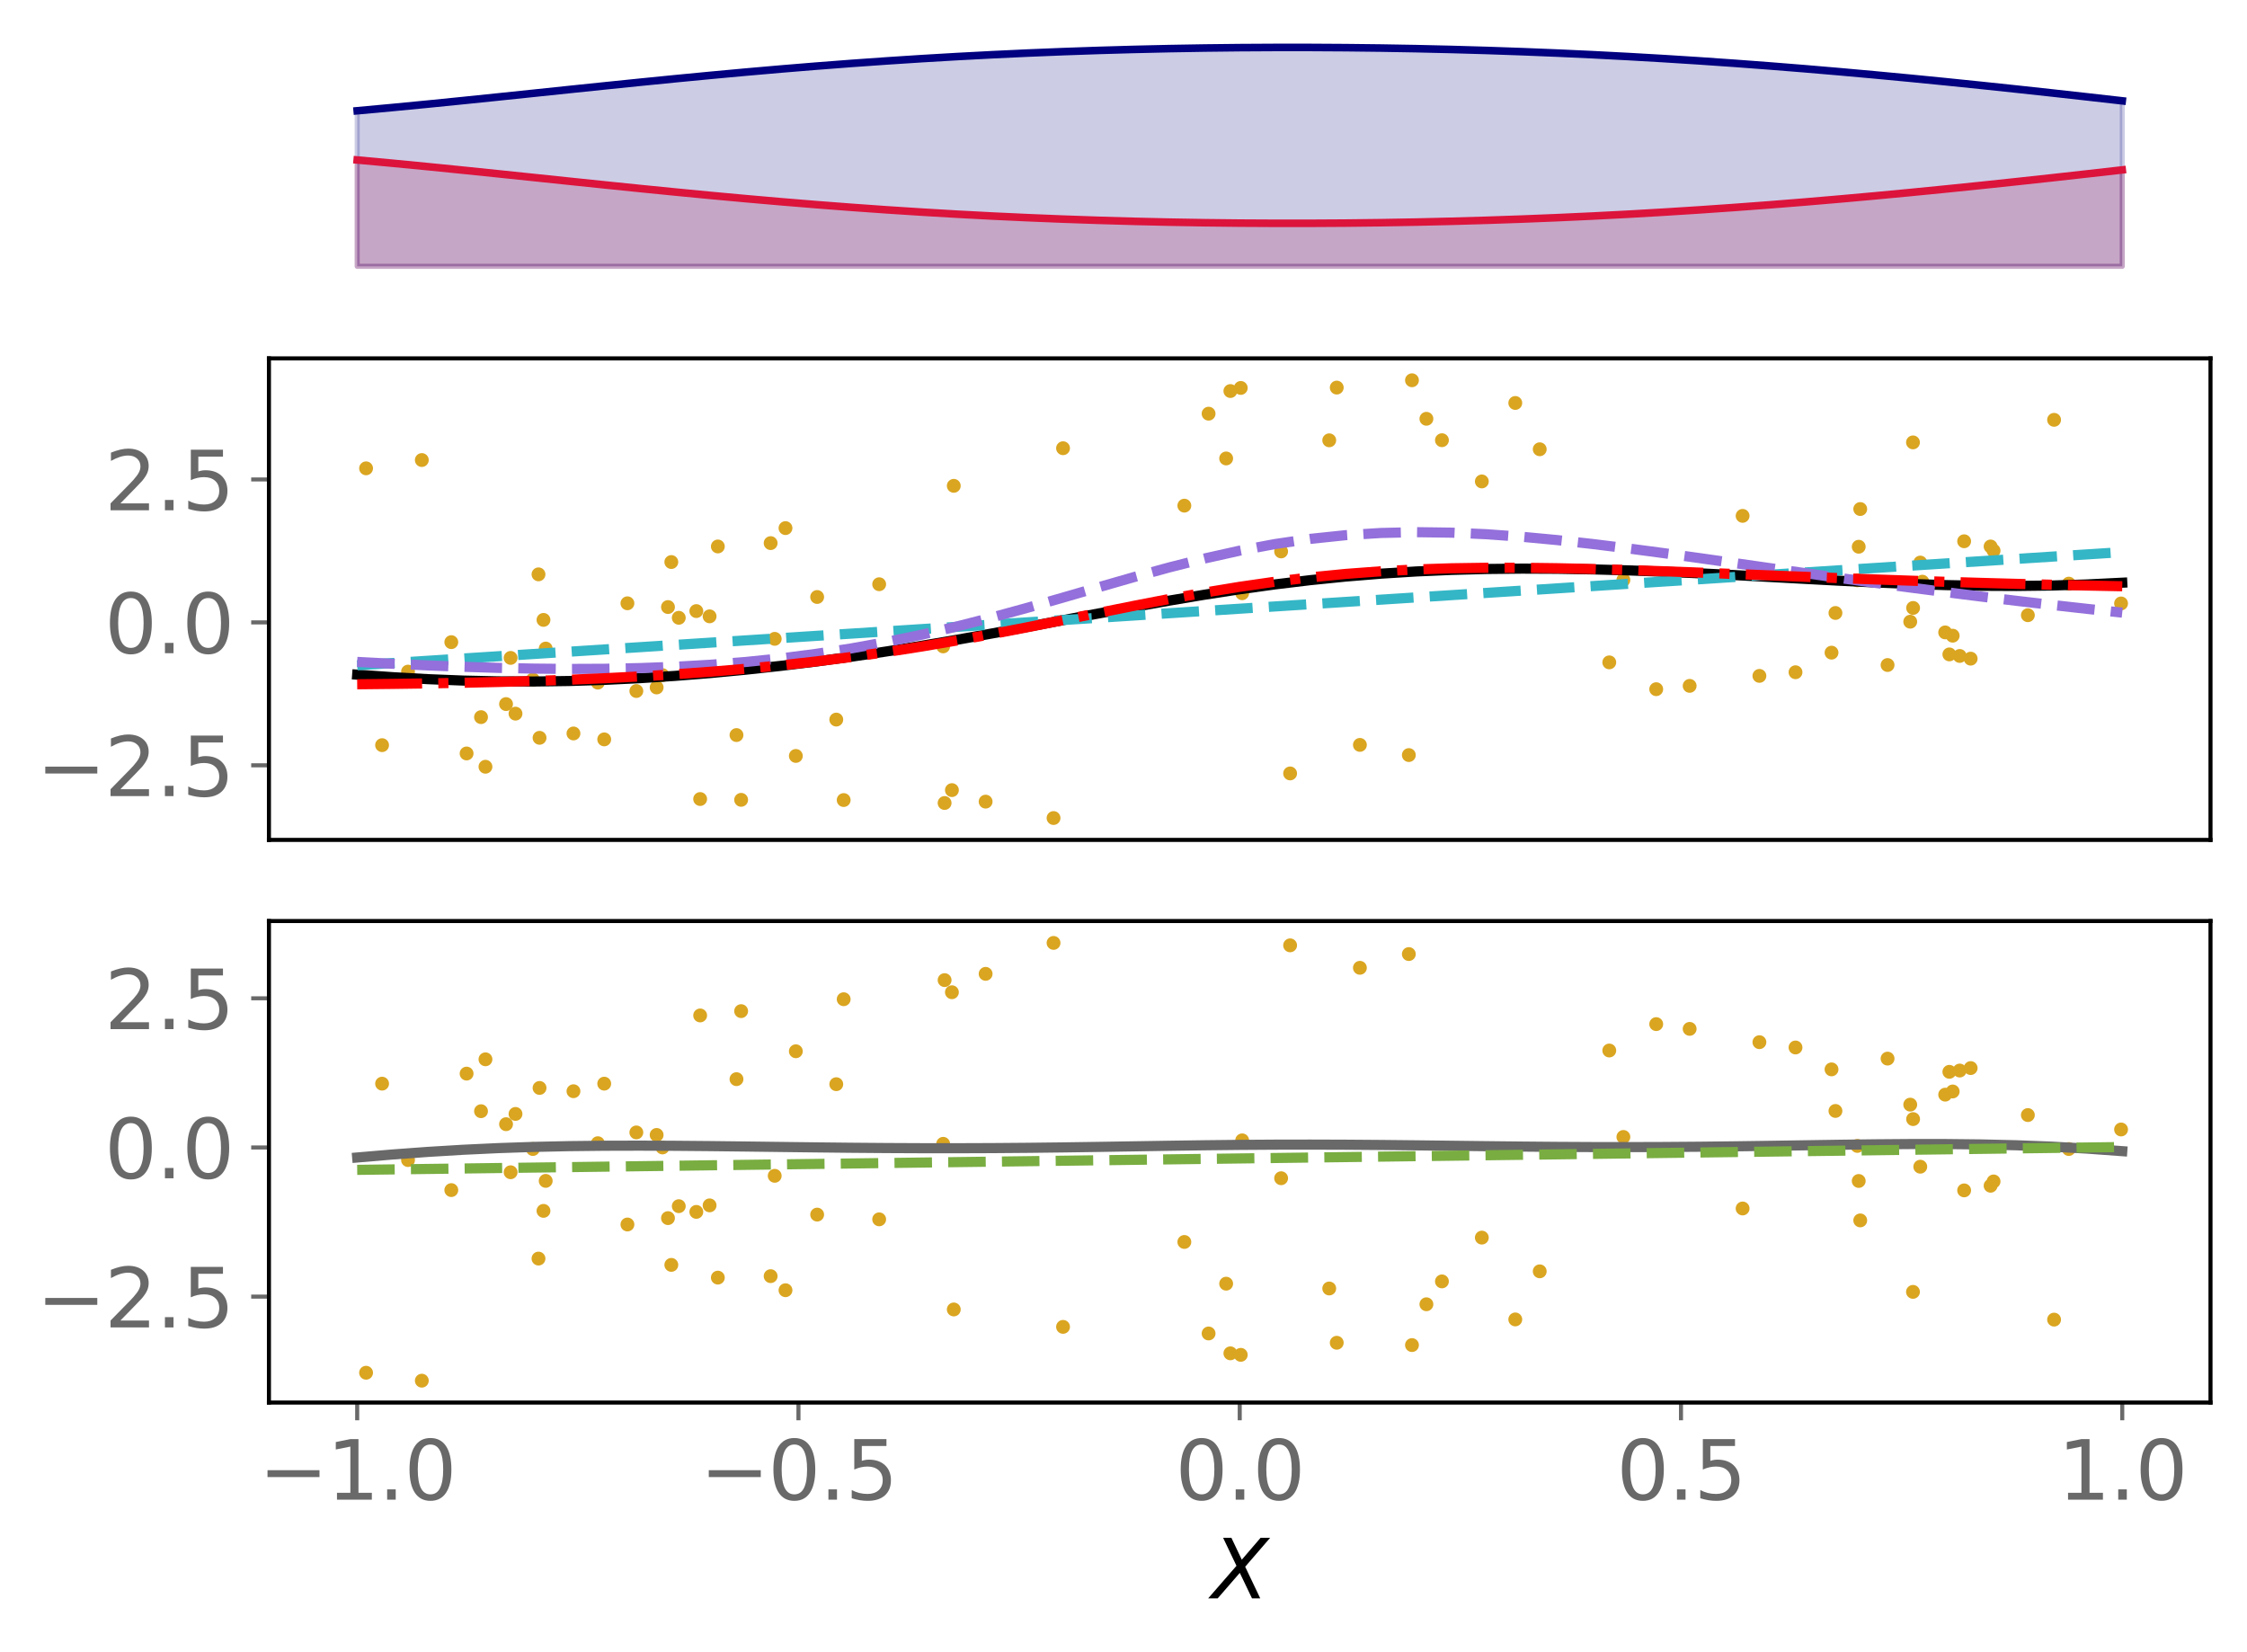 <?xml version="1.0" encoding="utf-8" standalone="no"?>
<!DOCTYPE svg PUBLIC "-//W3C//DTD SVG 1.1//EN"
  "http://www.w3.org/Graphics/SVG/1.1/DTD/svg11.dtd">
<svg xmlns:xlink="http://www.w3.org/1999/xlink" width="443.262pt" height="325.85pt" viewBox="0 0 443.262 325.85" xmlns="http://www.w3.org/2000/svg" version="1.1">
 <defs>
  <style type="text/css">*{stroke-linejoin: round; stroke-linecap: butt}</style>
 </defs>
 <g id="figure_1">
  <g id="patch_1">
   <path d="M 0 325.85 
L 443.262 325.85 
L 443.262 0 
L 0 0 
z
" style="fill: #ffffff"/>
  </g>
  <g id="axes_1">
   <g id="patch_2">
    <path d="M 53.053 54.696 
L 436.062 54.696 
L 436.062 7.2 
L 53.053 7.2 
z
" style="fill: #ffffff"/>
   </g>
   <g id="PolyCollection_1">
    <defs>
     <path id="ma21c970dfc" d="M 70.462 -273.313 
L 70.462 -294.292 
L 77.426 -293.651 
L 84.39 -292.977 
L 91.353 -292.279 
L 98.317 -291.562 
L 105.281 -290.836 
L 112.245 -290.108 
L 119.209 -289.384 
L 126.173 -288.672 
L 133.136 -287.979 
L 140.1 -287.308 
L 147.064 -286.667 
L 154.028 -286.058 
L 160.992 -285.485 
L 167.956 -284.951 
L 174.919 -284.457 
L 181.883 -284.006 
L 188.847 -283.597 
L 195.811 -283.23 
L 202.775 -282.907 
L 209.738 -282.625 
L 216.702 -282.386 
L 223.666 -282.188 
L 230.63 -282.031 
L 237.594 -281.914 
L 244.558 -281.837 
L 251.521 -281.8 
L 258.485 -281.801 
L 265.449 -281.841 
L 272.413 -281.921 
L 279.377 -282.04 
L 286.34 -282.198 
L 293.304 -282.396 
L 300.268 -282.634 
L 307.232 -282.913 
L 314.196 -283.233 
L 321.159 -283.593 
L 328.123 -283.995 
L 335.087 -284.436 
L 342.051 -284.918 
L 349.015 -285.438 
L 355.979 -285.996 
L 362.942 -286.59 
L 369.906 -287.218 
L 376.87 -287.877 
L 383.834 -288.564 
L 390.798 -289.277 
L 397.762 -290.014 
L 404.725 -290.77 
L 411.689 -291.544 
L 418.653 -292.334 
L 418.653 -273.313 
L 418.653 -273.313 
L 411.689 -273.313 
L 404.725 -273.313 
L 397.762 -273.313 
L 390.798 -273.313 
L 383.834 -273.313 
L 376.87 -273.313 
L 369.906 -273.313 
L 362.942 -273.313 
L 355.979 -273.313 
L 349.015 -273.313 
L 342.051 -273.313 
L 335.087 -273.313 
L 328.123 -273.313 
L 321.159 -273.313 
L 314.196 -273.313 
L 307.232 -273.313 
L 300.268 -273.313 
L 293.304 -273.313 
L 286.34 -273.313 
L 279.377 -273.313 
L 272.413 -273.313 
L 265.449 -273.313 
L 258.485 -273.313 
L 251.521 -273.313 
L 244.558 -273.313 
L 237.594 -273.313 
L 230.63 -273.313 
L 223.666 -273.313 
L 216.702 -273.313 
L 209.738 -273.313 
L 202.775 -273.313 
L 195.811 -273.313 
L 188.847 -273.313 
L 181.883 -273.313 
L 174.919 -273.313 
L 167.956 -273.313 
L 160.992 -273.313 
L 154.028 -273.313 
L 147.064 -273.313 
L 140.1 -273.313 
L 133.136 -273.313 
L 126.173 -273.313 
L 119.209 -273.313 
L 112.245 -273.313 
L 105.281 -273.313 
L 98.317 -273.313 
L 91.353 -273.313 
L 84.39 -273.313 
L 77.426 -273.313 
L 70.462 -273.313 
z
" style="stroke: #dc143c; stroke-opacity: 0.2"/>
    </defs>
    <g clip-path="url(#p7a9d6074fb)">
     <use xlink:href="#ma21c970dfc" x="0" y="325.85" style="fill: #dc143c; fill-opacity: 0.2; stroke: #dc143c; stroke-opacity: 0.2"/>
    </g>
   </g>
   <g id="PolyCollection_2">
    <defs>
     <path id="mf3106c2d40" d="M 70.462 -273.313 
L 70.462 -303.999 
L 77.426 -304.64 
L 84.39 -305.313 
L 91.353 -306.012 
L 98.317 -306.728 
L 105.281 -307.454 
L 112.245 -308.183 
L 119.209 -308.906 
L 126.173 -309.618 
L 133.136 -310.312 
L 140.1 -310.982 
L 147.064 -311.624 
L 154.028 -312.233 
L 160.992 -312.806 
L 167.956 -313.34 
L 174.919 -313.833 
L 181.883 -314.285 
L 188.847 -314.694 
L 195.811 -315.06 
L 202.775 -315.384 
L 209.738 -315.665 
L 216.702 -315.904 
L 223.666 -316.102 
L 230.63 -316.259 
L 237.594 -316.376 
L 244.558 -316.453 
L 251.521 -316.491 
L 258.485 -316.49 
L 265.449 -316.449 
L 272.413 -316.37 
L 279.377 -316.251 
L 286.34 -316.093 
L 293.304 -315.895 
L 300.268 -315.656 
L 307.232 -315.377 
L 314.196 -315.058 
L 321.159 -314.697 
L 328.123 -314.296 
L 335.087 -313.854 
L 342.051 -313.373 
L 349.015 -312.852 
L 355.979 -312.294 
L 362.942 -311.7 
L 369.906 -311.073 
L 376.87 -310.414 
L 383.834 -309.727 
L 390.798 -309.013 
L 397.762 -308.277 
L 404.725 -307.521 
L 411.689 -306.746 
L 418.653 -305.957 
L 418.653 -273.313 
L 418.653 -273.313 
L 411.689 -273.313 
L 404.725 -273.313 
L 397.762 -273.313 
L 390.798 -273.313 
L 383.834 -273.313 
L 376.87 -273.313 
L 369.906 -273.313 
L 362.942 -273.313 
L 355.979 -273.313 
L 349.015 -273.313 
L 342.051 -273.313 
L 335.087 -273.313 
L 328.123 -273.313 
L 321.159 -273.313 
L 314.196 -273.313 
L 307.232 -273.313 
L 300.268 -273.313 
L 293.304 -273.313 
L 286.34 -273.313 
L 279.377 -273.313 
L 272.413 -273.313 
L 265.449 -273.313 
L 258.485 -273.313 
L 251.521 -273.313 
L 244.558 -273.313 
L 237.594 -273.313 
L 230.63 -273.313 
L 223.666 -273.313 
L 216.702 -273.313 
L 209.738 -273.313 
L 202.775 -273.313 
L 195.811 -273.313 
L 188.847 -273.313 
L 181.883 -273.313 
L 174.919 -273.313 
L 167.956 -273.313 
L 160.992 -273.313 
L 154.028 -273.313 
L 147.064 -273.313 
L 140.1 -273.313 
L 133.136 -273.313 
L 126.173 -273.313 
L 119.209 -273.313 
L 112.245 -273.313 
L 105.281 -273.313 
L 98.317 -273.313 
L 91.353 -273.313 
L 84.39 -273.313 
L 77.426 -273.313 
L 70.462 -273.313 
z
" style="stroke: #000080; stroke-opacity: 0.2"/>
    </defs>
    <g clip-path="url(#p7a9d6074fb)">
     <use xlink:href="#mf3106c2d40" x="0" y="325.85" style="fill: #000080; fill-opacity: 0.2; stroke: #000080; stroke-opacity: 0.2"/>
    </g>
   </g>
   <g id="matplotlib.axis_1"/>
   <g id="matplotlib.axis_2"/>
   <g id="line2d_1">
    <path d="M 70.462 31.558 
L 77.426 32.199 
L 84.39 32.873 
L 91.353 33.571 
L 98.317 34.288 
L 105.281 35.014 
L 112.245 35.742 
L 119.209 36.466 
L 126.173 37.178 
L 133.136 37.871 
L 140.1 38.542 
L 147.064 39.183 
L 154.028 39.792 
L 160.992 40.365 
L 167.956 40.899 
L 174.919 41.393 
L 181.883 41.844 
L 188.847 42.253 
L 195.811 42.62 
L 202.775 42.943 
L 209.738 43.225 
L 216.702 43.464 
L 223.666 43.662 
L 230.63 43.819 
L 237.594 43.936 
L 244.558 44.013 
L 251.521 44.05 
L 258.485 44.049 
L 265.449 44.009 
L 272.413 43.929 
L 279.377 43.81 
L 286.34 43.652 
L 293.304 43.454 
L 300.268 43.216 
L 307.232 42.937 
L 314.196 42.617 
L 321.159 42.257 
L 328.123 41.855 
L 335.087 41.414 
L 342.051 40.932 
L 349.015 40.412 
L 355.979 39.854 
L 362.942 39.26 
L 369.906 38.632 
L 376.87 37.973 
L 383.834 37.286 
L 390.798 36.573 
L 397.762 35.836 
L 404.725 35.08 
L 411.689 34.306 
L 418.653 33.516 
" clip-path="url(#p7a9d6074fb)" style="fill: none; stroke: #dc143c; stroke-width: 1.5; stroke-linecap: square"/>
   </g>
   <g id="line2d_2">
    <path d="M 70.462 21.851 
L 77.426 21.21 
L 84.39 20.537 
L 91.353 19.838 
L 98.317 19.122 
L 105.281 18.396 
L 112.245 17.667 
L 119.209 16.944 
L 126.173 16.232 
L 133.136 15.538 
L 140.1 14.868 
L 147.064 14.226 
L 154.028 13.617 
L 160.992 13.044 
L 167.956 12.51 
L 174.919 12.017 
L 181.883 11.565 
L 188.847 11.156 
L 195.811 10.79 
L 202.775 10.466 
L 209.738 10.185 
L 216.702 9.946 
L 223.666 9.748 
L 230.63 9.591 
L 237.594 9.474 
L 244.558 9.397 
L 251.521 9.359 
L 258.485 9.36 
L 265.449 9.401 
L 272.413 9.48 
L 279.377 9.599 
L 286.34 9.757 
L 293.304 9.955 
L 300.268 10.194 
L 307.232 10.473 
L 314.196 10.792 
L 321.159 11.153 
L 328.123 11.554 
L 335.087 11.996 
L 342.051 12.477 
L 349.015 12.998 
L 355.979 13.556 
L 362.942 14.15 
L 369.906 14.777 
L 376.87 15.436 
L 383.834 16.123 
L 390.798 16.837 
L 397.762 17.573 
L 404.725 18.329 
L 411.689 19.104 
L 418.653 19.893 
" clip-path="url(#p7a9d6074fb)" style="fill: none; stroke: #000080; stroke-width: 1.5; stroke-linecap: square"/>
   </g>
  </g>
  <g id="axes_2">
   <g id="patch_3">
    <path d="M 53.053 165.688 
L 436.062 165.688 
L 436.062 70.696 
L 53.053 70.696 
z
" style="fill: #ffffff"/>
   </g>
   <g id="PathCollection_1">
    <defs>
     <path id="mdf1bc71109" d="M 0 0.866 
C 0.23 0.866 0.45 0.775 0.612 0.612 
C 0.775 0.45 0.866 0.23 0.866 0 
C 0.866 -0.23 0.775 -0.45 0.612 -0.612 
C 0.45 -0.775 0.23 -0.866 0 -0.866 
C -0.23 -0.866 -0.45 -0.775 -0.612 -0.612 
C -0.775 -0.45 -0.866 -0.23 -0.866 0 
C -0.866 0.23 -0.775 0.45 -0.612 0.612 
C -0.45 0.775 -0.23 0.866 0 0.866 
z
" style="stroke: #daa520"/>
    </defs>
    <g clip-path="url(#p53b3faa0c2)">
     <use xlink:href="#mdf1bc71109" x="366.966" y="100.414" style="fill: #daa520; stroke: #daa520"/>
     <use xlink:href="#mdf1bc71109" x="187.782" y="155.864" style="fill: #daa520; stroke: #daa520"/>
     <use xlink:href="#mdf1bc71109" x="119.193" y="145.857" style="fill: #daa520; stroke: #daa520"/>
     <use xlink:href="#mdf1bc71109" x="268.266" y="146.945" style="fill: #daa520; stroke: #daa520"/>
     <use xlink:href="#mdf1bc71109" x="89.028" y="126.675" style="fill: #daa520; stroke: #daa520"/>
     <use xlink:href="#mdf1bc71109" x="186.057" y="127.513" style="fill: #daa520; stroke: #daa520"/>
     <use xlink:href="#mdf1bc71109" x="333.315" y="135.299" style="fill: #daa520; stroke: #daa520"/>
     <use xlink:href="#mdf1bc71109" x="303.74" y="88.626" style="fill: #daa520; stroke: #daa520"/>
     <use xlink:href="#mdf1bc71109" x="254.498" y="152.573" style="fill: #daa520; stroke: #daa520"/>
     <use xlink:href="#mdf1bc71109" x="139.981" y="121.584" style="fill: #daa520; stroke: #daa520"/>
     <use xlink:href="#mdf1bc71109" x="164.971" y="141.951" style="fill: #daa520; stroke: #daa520"/>
     <use xlink:href="#mdf1bc71109" x="388.75" y="129.93" style="fill: #daa520; stroke: #daa520"/>
     <use xlink:href="#mdf1bc71109" x="100.728" y="129.781" style="fill: #daa520; stroke: #daa520"/>
     <use xlink:href="#mdf1bc71109" x="130.684" y="133.179" style="fill: #daa520; stroke: #daa520"/>
     <use xlink:href="#mdf1bc71109" x="173.433" y="115.25" style="fill: #daa520; stroke: #daa520"/>
     <use xlink:href="#mdf1bc71109" x="99.827" y="138.892" style="fill: #daa520; stroke: #daa520"/>
     <use xlink:href="#mdf1bc71109" x="194.433" y="158.135" style="fill: #daa520; stroke: #daa520"/>
     <use xlink:href="#mdf1bc71109" x="117.934" y="134.659" style="fill: #daa520; stroke: #daa520"/>
     <use xlink:href="#mdf1bc71109" x="137.363" y="120.547" style="fill: #daa520; stroke: #daa520"/>
     <use xlink:href="#mdf1bc71109" x="209.705" y="88.418" style="fill: #daa520; stroke: #daa520"/>
     <use xlink:href="#mdf1bc71109" x="252.725" y="108.779" style="fill: #daa520; stroke: #daa520"/>
     <use xlink:href="#mdf1bc71109" x="320.243" y="114.408" style="fill: #daa520; stroke: #daa520"/>
     <use xlink:href="#mdf1bc71109" x="161.2" y="117.767" style="fill: #daa520; stroke: #daa520"/>
     <use xlink:href="#mdf1bc71109" x="186.34" y="158.406" style="fill: #daa520; stroke: #daa520"/>
     <use xlink:href="#mdf1bc71109" x="392.68" y="107.801" style="fill: #daa520; stroke: #daa520"/>
     <use xlink:href="#mdf1bc71109" x="152.826" y="126.023" style="fill: #daa520; stroke: #daa520"/>
     <use xlink:href="#mdf1bc71109" x="107.213" y="122.286" style="fill: #daa520; stroke: #daa520"/>
     <use xlink:href="#mdf1bc71109" x="376.829" y="122.641" style="fill: #daa520; stroke: #daa520"/>
     <use xlink:href="#mdf1bc71109" x="317.459" y="130.663" style="fill: #daa520; stroke: #daa520"/>
     <use xlink:href="#mdf1bc71109" x="284.448" y="86.838" style="fill: #daa520; stroke: #daa520"/>
     <use xlink:href="#mdf1bc71109" x="94.89" y="141.466" style="fill: #daa520; stroke: #daa520"/>
     <use xlink:href="#mdf1bc71109" x="385.204" y="125.4" style="fill: #daa520; stroke: #daa520"/>
     <use xlink:href="#mdf1bc71109" x="244.763" y="76.528" style="fill: #daa520; stroke: #daa520"/>
     <use xlink:href="#mdf1bc71109" x="145.285" y="145.003" style="fill: #daa520; stroke: #daa520"/>
     <use xlink:href="#mdf1bc71109" x="113.127" y="144.689" style="fill: #daa520; stroke: #daa520"/>
     <use xlink:href="#mdf1bc71109" x="154.952" y="104.177" style="fill: #daa520; stroke: #daa520"/>
     <use xlink:href="#mdf1bc71109" x="156.995" y="149.123" style="fill: #daa520; stroke: #daa520"/>
     <use xlink:href="#mdf1bc71109" x="152.022" y="107.138" style="fill: #daa520; stroke: #daa520"/>
     <use xlink:href="#mdf1bc71109" x="233.633" y="99.749" style="fill: #daa520; stroke: #daa520"/>
     <use xlink:href="#mdf1bc71109" x="278.538" y="75.014" style="fill: #daa520; stroke: #daa520"/>
     <use xlink:href="#mdf1bc71109" x="146.202" y="157.782" style="fill: #daa520; stroke: #daa520"/>
     <use xlink:href="#mdf1bc71109" x="131.771" y="119.752" style="fill: #daa520; stroke: #daa520"/>
     <use xlink:href="#mdf1bc71109" x="133.901" y="121.87" style="fill: #daa520; stroke: #daa520"/>
     <use xlink:href="#mdf1bc71109" x="383.722" y="124.752" style="fill: #daa520; stroke: #daa520"/>
     <use xlink:href="#mdf1bc71109" x="326.719" y="135.955" style="fill: #daa520; stroke: #daa520"/>
     <use xlink:href="#mdf1bc71109" x="281.385" y="82.613" style="fill: #daa520; stroke: #daa520"/>
     <use xlink:href="#mdf1bc71109" x="292.318" y="94.97" style="fill: #daa520; stroke: #daa520"/>
     <use xlink:href="#mdf1bc71109" x="400.033" y="121.359" style="fill: #daa520; stroke: #daa520"/>
     <use xlink:href="#mdf1bc71109" x="384.547" y="129.093" style="fill: #daa520; stroke: #daa520"/>
     <use xlink:href="#mdf1bc71109" x="105.121" y="134.046" style="fill: #daa520; stroke: #daa520"/>
     <use xlink:href="#mdf1bc71109" x="188.15" y="95.839" style="fill: #daa520; stroke: #daa520"/>
     <use xlink:href="#mdf1bc71109" x="263.697" y="76.458" style="fill: #daa520; stroke: #daa520"/>
     <use xlink:href="#mdf1bc71109" x="72.216" y="92.387" style="fill: #daa520; stroke: #daa520"/>
     <use xlink:href="#mdf1bc71109" x="362.075" y="120.92" style="fill: #daa520; stroke: #daa520"/>
     <use xlink:href="#mdf1bc71109" x="123.772" y="119.011" style="fill: #daa520; stroke: #daa520"/>
     <use xlink:href="#mdf1bc71109" x="83.211" y="90.751" style="fill: #daa520; stroke: #daa520"/>
     <use xlink:href="#mdf1bc71109" x="238.417" y="81.604" style="fill: #daa520; stroke: #daa520"/>
     <use xlink:href="#mdf1bc71109" x="361.302" y="128.747" style="fill: #daa520; stroke: #daa520"/>
     <use xlink:href="#mdf1bc71109" x="408.107" y="115.134" style="fill: #daa520; stroke: #daa520"/>
     <use xlink:href="#mdf1bc71109" x="138.118" y="157.623" style="fill: #daa520; stroke: #daa520"/>
     <use xlink:href="#mdf1bc71109" x="277.918" y="148.95" style="fill: #daa520; stroke: #daa520"/>
     <use xlink:href="#mdf1bc71109" x="106.436" y="145.546" style="fill: #daa520; stroke: #daa520"/>
     <use xlink:href="#mdf1bc71109" x="92.045" y="148.632" style="fill: #daa520; stroke: #daa520"/>
     <use xlink:href="#mdf1bc71109" x="377.372" y="87.27" style="fill: #daa520; stroke: #daa520"/>
     <use xlink:href="#mdf1bc71109" x="386.589" y="129.398" style="fill: #daa520; stroke: #daa520"/>
     <use xlink:href="#mdf1bc71109" x="80.492" y="132.489" style="fill: #daa520; stroke: #daa520"/>
     <use xlink:href="#mdf1bc71109" x="125.53" y="136.318" style="fill: #daa520; stroke: #daa520"/>
     <use xlink:href="#mdf1bc71109" x="418.42" y="119.042" style="fill: #daa520; stroke: #daa520"/>
     <use xlink:href="#mdf1bc71109" x="343.762" y="101.763" style="fill: #daa520; stroke: #daa520"/>
     <use xlink:href="#mdf1bc71109" x="141.609" y="107.799" style="fill: #daa520; stroke: #daa520"/>
     <use xlink:href="#mdf1bc71109" x="107.649" y="127.939" style="fill: #daa520; stroke: #daa520"/>
     <use xlink:href="#mdf1bc71109" x="241.882" y="90.437" style="fill: #daa520; stroke: #daa520"/>
     <use xlink:href="#mdf1bc71109" x="262.216" y="86.859" style="fill: #daa520; stroke: #daa520"/>
     <use xlink:href="#mdf1bc71109" x="405.206" y="82.819" style="fill: #daa520; stroke: #daa520"/>
     <use xlink:href="#mdf1bc71109" x="372.357" y="131.187" style="fill: #daa520; stroke: #daa520"/>
     <use xlink:href="#mdf1bc71109" x="378.81" y="110.976" style="fill: #daa520; stroke: #daa520"/>
     <use xlink:href="#mdf1bc71109" x="132.43" y="110.871" style="fill: #daa520; stroke: #daa520"/>
     <use xlink:href="#mdf1bc71109" x="95.766" y="151.255" style="fill: #daa520; stroke: #daa520"/>
     <use xlink:href="#mdf1bc71109" x="166.432" y="157.824" style="fill: #daa520; stroke: #daa520"/>
     <use xlink:href="#mdf1bc71109" x="75.374" y="146.995" style="fill: #daa520; stroke: #daa520"/>
     <use xlink:href="#mdf1bc71109" x="366.401" y="114.471" style="fill: #daa520; stroke: #daa520"/>
     <use xlink:href="#mdf1bc71109" x="379.216" y="114.748" style="fill: #daa520; stroke: #daa520"/>
     <use xlink:href="#mdf1bc71109" x="377.395" y="119.928" style="fill: #daa520; stroke: #daa520"/>
     <use xlink:href="#mdf1bc71109" x="106.228" y="113.3" style="fill: #daa520; stroke: #daa520"/>
     <use xlink:href="#mdf1bc71109" x="298.918" y="79.493" style="fill: #daa520; stroke: #daa520"/>
     <use xlink:href="#mdf1bc71109" x="387.462" y="106.773" style="fill: #daa520; stroke: #daa520"/>
     <use xlink:href="#mdf1bc71109" x="366.666" y="107.854" style="fill: #daa520; stroke: #daa520"/>
     <use xlink:href="#mdf1bc71109" x="207.832" y="161.37" style="fill: #daa520; stroke: #daa520"/>
     <use xlink:href="#mdf1bc71109" x="347.075" y="133.33" style="fill: #daa520; stroke: #daa520"/>
     <use xlink:href="#mdf1bc71109" x="242.715" y="77.139" style="fill: #daa520; stroke: #daa520"/>
     <use xlink:href="#mdf1bc71109" x="354.197" y="132.611" style="fill: #daa520; stroke: #daa520"/>
     <use xlink:href="#mdf1bc71109" x="393.269" y="108.63" style="fill: #daa520; stroke: #daa520"/>
     <use xlink:href="#mdf1bc71109" x="245.04" y="117.028" style="fill: #daa520; stroke: #daa520"/>
     <use xlink:href="#mdf1bc71109" x="101.693" y="140.779" style="fill: #daa520; stroke: #daa520"/>
     <use xlink:href="#mdf1bc71109" x="129.533" y="135.613" style="fill: #daa520; stroke: #daa520"/>
    </g>
   </g>
   <g id="matplotlib.axis_3"/>
   <g id="matplotlib.axis_4">
    <g id="ytick_1">
     <g id="line2d_3">
      <defs>
       <path id="mdb7f101f94" d="M 0 0 
L -3.5 0 
" style="stroke: #696969; stroke-width: 0.8"/>
      </defs>
      <g>
       <use xlink:href="#mdb7f101f94" x="53.053" y="150.969" style="fill: #696969; stroke: #696969; stroke-width: 0.8"/>
      </g>
     </g>
     <g id="text_1">
      <!-- −2.5 -->
      <g style="fill: #696969" transform="translate(7.2 157.048) scale(0.16 -0.16)">
       <defs>
        <path id="DejaVuSans-2212" d="M 678 2272 
L 4684 2272 
L 4684 1741 
L 678 1741 
L 678 2272 
z
" transform="scale(0.016)"/>
        <path id="DejaVuSans-32" d="M 1228 531 
L 3431 531 
L 3431 0 
L 469 0 
L 469 531 
Q 828 903 1448 1529 
Q 2069 2156 2228 2338 
Q 2531 2678 2651 2914 
Q 2772 3150 2772 3378 
Q 2772 3750 2511 3984 
Q 2250 4219 1831 4219 
Q 1534 4219 1204 4116 
Q 875 4013 500 3803 
L 500 4441 
Q 881 4594 1212 4672 
Q 1544 4750 1819 4750 
Q 2544 4750 2975 4387 
Q 3406 4025 3406 3419 
Q 3406 3131 3298 2873 
Q 3191 2616 2906 2266 
Q 2828 2175 2409 1742 
Q 1991 1309 1228 531 
z
" transform="scale(0.016)"/>
        <path id="DejaVuSans-2e" d="M 684 794 
L 1344 794 
L 1344 0 
L 684 0 
L 684 794 
z
" transform="scale(0.016)"/>
        <path id="DejaVuSans-35" d="M 691 4666 
L 3169 4666 
L 3169 4134 
L 1269 4134 
L 1269 2991 
Q 1406 3038 1543 3061 
Q 1681 3084 1819 3084 
Q 2600 3084 3056 2656 
Q 3513 2228 3513 1497 
Q 3513 744 3044 326 
Q 2575 -91 1722 -91 
Q 1428 -91 1123 -41 
Q 819 9 494 109 
L 494 744 
Q 775 591 1075 516 
Q 1375 441 1709 441 
Q 2250 441 2565 725 
Q 2881 1009 2881 1497 
Q 2881 1984 2565 2268 
Q 2250 2553 1709 2553 
Q 1456 2553 1204 2497 
Q 953 2441 691 2322 
L 691 4666 
z
" transform="scale(0.016)"/>
       </defs>
       <use xlink:href="#DejaVuSans-2212"/>
       <use xlink:href="#DejaVuSans-32" x="83.789"/>
       <use xlink:href="#DejaVuSans-2e" x="147.412"/>
       <use xlink:href="#DejaVuSans-35" x="179.199"/>
      </g>
     </g>
    </g>
    <g id="ytick_2">
     <g id="line2d_4">
      <g>
       <use xlink:href="#mdb7f101f94" x="53.053" y="122.775" style="fill: #696969; stroke: #696969; stroke-width: 0.8"/>
      </g>
     </g>
     <g id="text_2">
      <!-- 0.0 -->
      <g style="fill: #696969" transform="translate(20.608 128.854) scale(0.16 -0.16)">
       <defs>
        <path id="DejaVuSans-30" d="M 2034 4250 
Q 1547 4250 1301 3770 
Q 1056 3291 1056 2328 
Q 1056 1369 1301 889 
Q 1547 409 2034 409 
Q 2525 409 2770 889 
Q 3016 1369 3016 2328 
Q 3016 3291 2770 3770 
Q 2525 4250 2034 4250 
z
M 2034 4750 
Q 2819 4750 3233 4129 
Q 3647 3509 3647 2328 
Q 3647 1150 3233 529 
Q 2819 -91 2034 -91 
Q 1250 -91 836 529 
Q 422 1150 422 2328 
Q 422 3509 836 4129 
Q 1250 4750 2034 4750 
z
" transform="scale(0.016)"/>
       </defs>
       <use xlink:href="#DejaVuSans-30"/>
       <use xlink:href="#DejaVuSans-2e" x="63.623"/>
       <use xlink:href="#DejaVuSans-30" x="95.41"/>
      </g>
     </g>
    </g>
    <g id="ytick_3">
     <g id="line2d_5">
      <g>
       <use xlink:href="#mdb7f101f94" x="53.053" y="94.581" style="fill: #696969; stroke: #696969; stroke-width: 0.8"/>
      </g>
     </g>
     <g id="text_3">
      <!-- 2.5 -->
      <g style="fill: #696969" transform="translate(20.608 100.66) scale(0.16 -0.16)">
       <use xlink:href="#DejaVuSans-32"/>
       <use xlink:href="#DejaVuSans-2e" x="63.623"/>
       <use xlink:href="#DejaVuSans-35" x="95.41"/>
      </g>
     </g>
    </g>
   </g>
   <g id="line2d_6">
    <path d="M 70.462 133.088 
L 77.426 133.582 
L 84.39 133.975 
L 91.353 134.253 
L 98.317 134.409 
L 105.281 134.438 
L 112.245 134.341 
L 119.209 134.121 
L 126.173 133.784 
L 133.136 133.334 
L 140.1 132.776 
L 147.064 132.115 
L 154.028 131.354 
L 160.992 130.496 
L 167.956 129.545 
L 174.919 128.505 
L 181.883 127.384 
L 188.847 126.192 
L 195.811 124.94 
L 202.775 123.647 
L 209.738 122.332 
L 216.702 121.018 
L 223.666 119.728 
L 230.63 118.488 
L 237.594 117.32 
L 244.558 116.246 
L 251.521 115.283 
L 258.485 114.443 
L 265.449 113.737 
L 272.413 113.166 
L 279.377 112.73 
L 286.34 112.425 
L 293.304 112.242 
L 300.268 112.171 
L 307.232 112.202 
L 314.196 112.322 
L 321.159 112.518 
L 328.123 112.778 
L 335.087 113.09 
L 342.051 113.439 
L 349.015 113.811 
L 355.979 114.19 
L 362.942 114.56 
L 369.906 114.901 
L 376.87 115.194 
L 383.834 115.419 
L 390.798 115.557 
L 397.762 115.59 
L 404.725 115.505 
L 411.689 115.292 
L 418.653 114.948 
" clip-path="url(#p53b3faa0c2)" style="fill: none; stroke: #000000; stroke-width: 2; stroke-linecap: square"/>
   </g>
   <g id="line2d_7">
    <path d="M 70.462 131.242 
L 77.426 130.795 
L 84.39 130.349 
L 91.353 129.902 
L 98.317 129.456 
L 105.281 129.009 
L 112.245 128.563 
L 119.209 128.116 
L 126.173 127.67 
L 133.136 127.223 
L 140.1 126.777 
L 147.064 126.33 
L 154.028 125.884 
L 160.992 125.437 
L 167.956 124.991 
L 174.919 124.544 
L 181.883 124.098 
L 188.847 123.651 
L 195.811 123.205 
L 202.775 122.758 
L 209.738 122.312 
L 216.702 121.865 
L 223.666 121.419 
L 230.63 120.972 
L 237.594 120.526 
L 244.558 120.079 
L 251.521 119.633 
L 258.485 119.186 
L 265.449 118.74 
L 272.413 118.293 
L 279.377 117.847 
L 286.34 117.4 
L 293.304 116.954 
L 300.268 116.507 
L 307.232 116.061 
L 314.196 115.614 
L 321.159 115.168 
L 328.123 114.721 
L 335.087 114.275 
L 342.051 113.828 
L 349.015 113.382 
L 355.979 112.935 
L 362.942 112.489 
L 369.906 112.042 
L 376.87 111.596 
L 383.834 111.149 
L 390.798 110.703 
L 397.762 110.256 
L 404.725 109.81 
L 411.689 109.363 
L 418.653 108.917 
" clip-path="url(#p53b3faa0c2)" style="fill: none; stroke-dasharray: 7.4,3.2; stroke-dashoffset: 0; stroke: #34b6c6; stroke-width: 2"/>
   </g>
   <g id="line2d_8">
    <path d="M 70.462 130.574 
L 77.426 130.94 
L 84.39 131.263 
L 91.353 131.536 
L 98.317 131.75 
L 105.281 131.895 
L 112.245 131.959 
L 119.209 131.929 
L 126.173 131.792 
L 133.136 131.533 
L 140.1 131.138 
L 147.064 130.59 
L 154.028 129.877 
L 160.992 128.986 
L 167.956 127.909 
L 174.919 126.643 
L 181.883 125.191 
L 188.847 123.562 
L 195.811 121.778 
L 202.775 119.869 
L 209.738 117.876 
L 216.702 115.851 
L 223.666 113.851 
L 230.63 111.94 
L 237.594 110.18 
L 244.558 108.626 
L 251.521 107.323 
L 258.485 106.301 
L 265.449 105.574 
L 272.413 105.139 
L 279.377 104.981 
L 286.34 105.075 
L 293.304 105.39 
L 300.268 105.891 
L 307.232 106.545 
L 314.196 107.318 
L 321.159 108.18 
L 328.123 109.106 
L 335.087 110.072 
L 342.051 111.06 
L 349.015 112.056 
L 355.979 113.046 
L 362.942 114.022 
L 369.906 114.977 
L 376.87 115.907 
L 383.834 116.808 
L 390.798 117.68 
L 397.762 118.52 
L 404.725 119.328 
L 411.689 120.106 
L 418.653 120.855 
" clip-path="url(#p53b3faa0c2)" style="fill: none; stroke-dasharray: 7.4,3.2; stroke-dashoffset: 0; stroke: #9370db; stroke-width: 2"/>
   </g>
   <g id="line2d_9">
    <path d="M 70.462 134.984 
L 77.426 134.911 
L 84.39 134.814 
L 91.353 134.689 
L 98.317 134.53 
L 105.281 134.333 
L 112.245 134.091 
L 119.209 133.796 
L 126.173 133.442 
L 133.136 133.019 
L 140.1 132.519 
L 147.064 131.935 
L 154.028 131.258 
L 160.992 130.482 
L 167.956 129.602 
L 174.919 128.616 
L 181.883 127.525 
L 188.847 126.336 
L 195.811 125.06 
L 202.775 123.715 
L 209.738 122.322 
L 216.702 120.911 
L 223.666 119.515 
L 230.63 118.168 
L 237.594 116.906 
L 244.558 115.758 
L 251.521 114.752 
L 258.485 113.902 
L 265.449 113.217 
L 272.413 112.696 
L 279.377 112.33 
L 286.34 112.104 
L 293.304 112.002 
L 300.268 112.005 
L 307.232 112.092 
L 314.196 112.246 
L 321.159 112.451 
L 328.123 112.69 
L 335.087 112.953 
L 342.051 113.227 
L 349.015 113.506 
L 355.979 113.782 
L 362.942 114.05 
L 369.906 114.306 
L 376.87 114.548 
L 383.834 114.774 
L 390.798 114.983 
L 397.762 115.175 
L 404.725 115.349 
L 411.689 115.506 
L 418.653 115.647 
" clip-path="url(#p53b3faa0c2)" style="fill: none; stroke-dasharray: 12.8,3.2,2,3.2; stroke-dashoffset: 0; stroke: #ff0000; stroke-width: 2"/>
   </g>
   <g id="patch_4">
    <path d="M 53.053 165.688 
L 53.053 70.696 
" style="fill: none; stroke: #000000; stroke-width: 0.8; stroke-linejoin: miter; stroke-linecap: square"/>
   </g>
   <g id="patch_5">
    <path d="M 436.062 165.688 
L 436.062 70.696 
" style="fill: none; stroke: #000000; stroke-width: 0.8; stroke-linejoin: miter; stroke-linecap: square"/>
   </g>
   <g id="patch_6">
    <path d="M 53.053 165.688 
L 436.062 165.688 
" style="fill: none; stroke: #000000; stroke-width: 0.8; stroke-linejoin: miter; stroke-linecap: square"/>
   </g>
   <g id="patch_7">
    <path d="M 53.053 70.696 
L 436.062 70.696 
" style="fill: none; stroke: #000000; stroke-width: 0.8; stroke-linejoin: miter; stroke-linecap: square"/>
   </g>
  </g>
  <g id="axes_3">
   <g id="patch_8">
    <path d="M 53.053 276.68 
L 436.062 276.68 
L 436.062 181.688 
L 53.053 181.688 
z
" style="fill: #ffffff"/>
   </g>
   <g id="PathCollection_2">
    <g clip-path="url(#pa885f28942)">
     <use xlink:href="#mdf1bc71109" x="366.966" y="240.744" style="fill: #daa520; stroke: #daa520"/>
     <use xlink:href="#mdf1bc71109" x="187.782" y="195.737" style="fill: #daa520; stroke: #daa520"/>
     <use xlink:href="#mdf1bc71109" x="119.193" y="213.771" style="fill: #daa520; stroke: #daa520"/>
     <use xlink:href="#mdf1bc71109" x="268.266" y="190.917" style="fill: #daa520; stroke: #daa520"/>
     <use xlink:href="#mdf1bc71109" x="89.028" y="234.768" style="fill: #daa520; stroke: #daa520"/>
     <use xlink:href="#mdf1bc71109" x="186.057" y="225.638" style="fill: #daa520; stroke: #daa520"/>
     <use xlink:href="#mdf1bc71109" x="333.315" y="202.964" style="fill: #daa520; stroke: #daa520"/>
     <use xlink:href="#mdf1bc71109" x="303.74" y="250.792" style="fill: #daa520; stroke: #daa520"/>
     <use xlink:href="#mdf1bc71109" x="254.498" y="186.485" style="fill: #daa520; stroke: #daa520"/>
     <use xlink:href="#mdf1bc71109" x="139.981" y="237.78" style="fill: #daa520; stroke: #daa520"/>
     <use xlink:href="#mdf1bc71109" x="164.971" y="213.876" style="fill: #daa520; stroke: #daa520"/>
     <use xlink:href="#mdf1bc71109" x="388.75" y="210.696" style="fill: #daa520; stroke: #daa520"/>
     <use xlink:href="#mdf1bc71109" x="100.728" y="231.248" style="fill: #daa520; stroke: #daa520"/>
     <use xlink:href="#mdf1bc71109" x="130.684" y="226.354" style="fill: #daa520; stroke: #daa520"/>
     <use xlink:href="#mdf1bc71109" x="173.433" y="240.535" style="fill: #daa520; stroke: #daa520"/>
     <use xlink:href="#mdf1bc71109" x="99.827" y="221.765" style="fill: #daa520; stroke: #daa520"/>
     <use xlink:href="#mdf1bc71109" x="194.433" y="192.108" style="fill: #daa520; stroke: #daa520"/>
     <use xlink:href="#mdf1bc71109" x="117.934" y="225.517" style="fill: #daa520; stroke: #daa520"/>
     <use xlink:href="#mdf1bc71109" x="137.363" y="239.067" style="fill: #daa520; stroke: #daa520"/>
     <use xlink:href="#mdf1bc71109" x="209.705" y="261.748" style="fill: #daa520; stroke: #daa520"/>
     <use xlink:href="#mdf1bc71109" x="252.725" y="232.426" style="fill: #daa520; stroke: #daa520"/>
     <use xlink:href="#mdf1bc71109" x="320.243" y="224.284" style="fill: #daa520; stroke: #daa520"/>
     <use xlink:href="#mdf1bc71109" x="161.2" y="239.602" style="fill: #daa520; stroke: #daa520"/>
     <use xlink:href="#mdf1bc71109" x="186.34" y="193.345" style="fill: #daa520; stroke: #daa520"/>
     <use xlink:href="#mdf1bc71109" x="392.68" y="233.909" style="fill: #daa520; stroke: #daa520"/>
     <use xlink:href="#mdf1bc71109" x="152.826" y="231.95" style="fill: #daa520; stroke: #daa520"/>
     <use xlink:href="#mdf1bc71109" x="107.213" y="238.865" style="fill: #daa520; stroke: #daa520"/>
     <use xlink:href="#mdf1bc71109" x="376.829" y="217.909" style="fill: #daa520; stroke: #daa520"/>
     <use xlink:href="#mdf1bc71109" x="317.459" y="207.231" style="fill: #daa520; stroke: #daa520"/>
     <use xlink:href="#mdf1bc71109" x="284.448" y="252.777" style="fill: #daa520; stroke: #daa520"/>
     <use xlink:href="#mdf1bc71109" x="94.89" y="219.204" style="fill: #daa520; stroke: #daa520"/>
     <use xlink:href="#mdf1bc71109" x="385.204" y="215.312" style="fill: #daa520; stroke: #daa520"/>
     <use xlink:href="#mdf1bc71109" x="244.763" y="267.267" style="fill: #daa520; stroke: #daa520"/>
     <use xlink:href="#mdf1bc71109" x="145.285" y="212.883" style="fill: #daa520; stroke: #daa520"/>
     <use xlink:href="#mdf1bc71109" x="113.127" y="215.261" style="fill: #daa520; stroke: #daa520"/>
     <use xlink:href="#mdf1bc71109" x="154.952" y="254.519" style="fill: #daa520; stroke: #daa520"/>
     <use xlink:href="#mdf1bc71109" x="156.995" y="207.38" style="fill: #daa520; stroke: #daa520"/>
     <use xlink:href="#mdf1bc71109" x="152.022" y="251.744" style="fill: #daa520; stroke: #daa520"/>
     <use xlink:href="#mdf1bc71109" x="233.633" y="244.999" style="fill: #daa520; stroke: #daa520"/>
     <use xlink:href="#mdf1bc71109" x="278.538" y="265.34" style="fill: #daa520; stroke: #daa520"/>
     <use xlink:href="#mdf1bc71109" x="146.202" y="199.463" style="fill: #daa520; stroke: #daa520"/>
     <use xlink:href="#mdf1bc71109" x="131.771" y="240.296" style="fill: #daa520; stroke: #daa520"/>
     <use xlink:href="#mdf1bc71109" x="133.901" y="237.939" style="fill: #daa520; stroke: #daa520"/>
     <use xlink:href="#mdf1bc71109" x="383.722" y="215.94" style="fill: #daa520; stroke: #daa520"/>
     <use xlink:href="#mdf1bc71109" x="326.719" y="202.024" style="fill: #daa520; stroke: #daa520"/>
     <use xlink:href="#mdf1bc71109" x="281.385" y="257.289" style="fill: #daa520; stroke: #daa520"/>
     <use xlink:href="#mdf1bc71109" x="292.318" y="244.141" style="fill: #daa520; stroke: #daa520"/>
     <use xlink:href="#mdf1bc71109" x="400.033" y="219.965" style="fill: #daa520; stroke: #daa520"/>
     <use xlink:href="#mdf1bc71109" x="384.547" y="211.437" style="fill: #daa520; stroke: #daa520"/>
     <use xlink:href="#mdf1bc71109" x="105.121" y="226.663" style="fill: #daa520; stroke: #daa520"/>
     <use xlink:href="#mdf1bc71109" x="188.15" y="258.315" style="fill: #daa520; stroke: #daa520"/>
     <use xlink:href="#mdf1bc71109" x="263.697" y="264.884" style="fill: #daa520; stroke: #daa520"/>
     <use xlink:href="#mdf1bc71109" x="72.216" y="270.797" style="fill: #daa520; stroke: #daa520"/>
     <use xlink:href="#mdf1bc71109" x="362.075" y="219.153" style="fill: #daa520; stroke: #daa520"/>
     <use xlink:href="#mdf1bc71109" x="123.772" y="241.553" style="fill: #daa520; stroke: #daa520"/>
     <use xlink:href="#mdf1bc71109" x="83.211" y="272.362" style="fill: #daa520; stroke: #daa520"/>
     <use xlink:href="#mdf1bc71109" x="238.417" y="263.051" style="fill: #daa520; stroke: #daa520"/>
     <use xlink:href="#mdf1bc71109" x="361.302" y="210.953" style="fill: #daa520; stroke: #daa520"/>
     <use xlink:href="#mdf1bc71109" x="408.107" y="226.664" style="fill: #daa520; stroke: #daa520"/>
     <use xlink:href="#mdf1bc71109" x="138.118" y="200.314" style="fill: #daa520; stroke: #daa520"/>
     <use xlink:href="#mdf1bc71109" x="277.918" y="188.206" style="fill: #daa520; stroke: #daa520"/>
     <use xlink:href="#mdf1bc71109" x="106.436" y="214.616" style="fill: #daa520; stroke: #daa520"/>
     <use xlink:href="#mdf1bc71109" x="92.045" y="211.79" style="fill: #daa520; stroke: #daa520"/>
     <use xlink:href="#mdf1bc71109" x="377.372" y="254.844" style="fill: #daa520; stroke: #daa520"/>
     <use xlink:href="#mdf1bc71109" x="386.589" y="211.183" style="fill: #daa520; stroke: #daa520"/>
     <use xlink:href="#mdf1bc71109" x="80.492" y="228.843" style="fill: #daa520; stroke: #daa520"/>
     <use xlink:href="#mdf1bc71109" x="125.53" y="223.392" style="fill: #daa520; stroke: #daa520"/>
     <use xlink:href="#mdf1bc71109" x="418.42" y="222.809" style="fill: #daa520; stroke: #daa520"/>
     <use xlink:href="#mdf1bc71109" x="343.762" y="238.393" style="fill: #daa520; stroke: #daa520"/>
     <use xlink:href="#mdf1bc71109" x="141.609" y="252.033" style="fill: #daa520; stroke: #daa520"/>
     <use xlink:href="#mdf1bc71109" x="107.649" y="232.95" style="fill: #daa520; stroke: #daa520"/>
     <use xlink:href="#mdf1bc71109" x="241.882" y="253.228" style="fill: #daa520; stroke: #daa520"/>
     <use xlink:href="#mdf1bc71109" x="262.216" y="254.176" style="fill: #daa520; stroke: #daa520"/>
     <use xlink:href="#mdf1bc71109" x="405.206" y="260.319" style="fill: #daa520; stroke: #daa520"/>
     <use xlink:href="#mdf1bc71109" x="372.357" y="208.83" style="fill: #daa520; stroke: #daa520"/>
     <use xlink:href="#mdf1bc71109" x="378.81" y="230.153" style="fill: #daa520; stroke: #daa520"/>
     <use xlink:href="#mdf1bc71109" x="132.43" y="249.52" style="fill: #daa520; stroke: #daa520"/>
     <use xlink:href="#mdf1bc71109" x="95.766" y="208.967" style="fill: #daa520; stroke: #daa520"/>
     <use xlink:href="#mdf1bc71109" x="166.432" y="197.114" style="fill: #daa520; stroke: #daa520"/>
     <use xlink:href="#mdf1bc71109" x="75.374" y="213.77" style="fill: #daa520; stroke: #daa520"/>
     <use xlink:href="#mdf1bc71109" x="366.401" y="226.052" style="fill: #daa520; stroke: #daa520"/>
     <use xlink:href="#mdf1bc71109" x="379.216" y="226.23" style="fill: #daa520; stroke: #daa520"/>
     <use xlink:href="#mdf1bc71109" x="377.395" y="220.761" style="fill: #daa520; stroke: #daa520"/>
     <use xlink:href="#mdf1bc71109" x="106.228" y="248.277" style="fill: #daa520; stroke: #daa520"/>
     <use xlink:href="#mdf1bc71109" x="298.918" y="260.28" style="fill: #daa520; stroke: #daa520"/>
     <use xlink:href="#mdf1bc71109" x="387.462" y="234.823" style="fill: #daa520; stroke: #daa520"/>
     <use xlink:href="#mdf1bc71109" x="366.666" y="232.968" style="fill: #daa520; stroke: #daa520"/>
     <use xlink:href="#mdf1bc71109" x="207.832" y="186.006" style="fill: #daa520; stroke: #daa520"/>
     <use xlink:href="#mdf1bc71109" x="347.075" y="205.587" style="fill: #daa520; stroke: #daa520"/>
     <use xlink:href="#mdf1bc71109" x="242.715" y="266.966" style="fill: #daa520; stroke: #daa520"/>
     <use xlink:href="#mdf1bc71109" x="354.197" y="206.633" style="fill: #daa520; stroke: #daa520"/>
     <use xlink:href="#mdf1bc71109" x="393.269" y="233.06" style="fill: #daa520; stroke: #daa520"/>
     <use xlink:href="#mdf1bc71109" x="245.04" y="224.955" style="fill: #daa520; stroke: #daa520"/>
     <use xlink:href="#mdf1bc71109" x="101.693" y="219.741" style="fill: #daa520; stroke: #daa520"/>
     <use xlink:href="#mdf1bc71109" x="129.533" y="223.887" style="fill: #daa520; stroke: #daa520"/>
    </g>
   </g>
   <g id="matplotlib.axis_5">
    <g id="xtick_1">
     <g id="line2d_10">
      <defs>
       <path id="m4dc7e79b3d" d="M 0 0 
L 0 3.5 
" style="stroke: #696969; stroke-width: 0.8"/>
      </defs>
      <g>
       <use xlink:href="#m4dc7e79b3d" x="70.462" y="276.68" style="fill: #696969; stroke: #696969; stroke-width: 0.8"/>
      </g>
     </g>
     <g id="text_4">
      <!-- −1.0 -->
      <g style="fill: #696969" transform="translate(51.036 295.837) scale(0.16 -0.16)">
       <defs>
        <path id="DejaVuSans-31" d="M 794 531 
L 1825 531 
L 1825 4091 
L 703 3866 
L 703 4441 
L 1819 4666 
L 2450 4666 
L 2450 531 
L 3481 531 
L 3481 0 
L 794 0 
L 794 531 
z
" transform="scale(0.016)"/>
       </defs>
       <use xlink:href="#DejaVuSans-2212"/>
       <use xlink:href="#DejaVuSans-31" x="83.789"/>
       <use xlink:href="#DejaVuSans-2e" x="147.412"/>
       <use xlink:href="#DejaVuSans-30" x="179.199"/>
      </g>
     </g>
    </g>
    <g id="xtick_2">
     <g id="line2d_11">
      <g>
       <use xlink:href="#m4dc7e79b3d" x="157.51" y="276.68" style="fill: #696969; stroke: #696969; stroke-width: 0.8"/>
      </g>
     </g>
     <g id="text_5">
      <!-- −0.5 -->
      <g style="fill: #696969" transform="translate(138.084 295.837) scale(0.16 -0.16)">
       <use xlink:href="#DejaVuSans-2212"/>
       <use xlink:href="#DejaVuSans-30" x="83.789"/>
       <use xlink:href="#DejaVuSans-2e" x="147.412"/>
       <use xlink:href="#DejaVuSans-35" x="179.199"/>
      </g>
     </g>
    </g>
    <g id="xtick_3">
     <g id="line2d_12">
      <g>
       <use xlink:href="#m4dc7e79b3d" x="244.558" y="276.68" style="fill: #696969; stroke: #696969; stroke-width: 0.8"/>
      </g>
     </g>
     <g id="text_6">
      <!-- 0.0 -->
      <g style="fill: #696969" transform="translate(231.835 295.837) scale(0.16 -0.16)">
       <use xlink:href="#DejaVuSans-30"/>
       <use xlink:href="#DejaVuSans-2e" x="63.623"/>
       <use xlink:href="#DejaVuSans-30" x="95.41"/>
      </g>
     </g>
    </g>
    <g id="xtick_4">
     <g id="line2d_13">
      <g>
       <use xlink:href="#m4dc7e79b3d" x="331.605" y="276.68" style="fill: #696969; stroke: #696969; stroke-width: 0.8"/>
      </g>
     </g>
     <g id="text_7">
      <!-- 0.5 -->
      <g style="fill: #696969" transform="translate(318.883 295.837) scale(0.16 -0.16)">
       <use xlink:href="#DejaVuSans-30"/>
       <use xlink:href="#DejaVuSans-2e" x="63.623"/>
       <use xlink:href="#DejaVuSans-35" x="95.41"/>
      </g>
     </g>
    </g>
    <g id="xtick_5">
     <g id="line2d_14">
      <g>
       <use xlink:href="#m4dc7e79b3d" x="418.653" y="276.68" style="fill: #696969; stroke: #696969; stroke-width: 0.8"/>
      </g>
     </g>
     <g id="text_8">
      <!-- 1.0 -->
      <g style="fill: #696969" transform="translate(405.93 295.837) scale(0.16 -0.16)">
       <use xlink:href="#DejaVuSans-31"/>
       <use xlink:href="#DejaVuSans-2e" x="63.623"/>
       <use xlink:href="#DejaVuSans-30" x="95.41"/>
      </g>
     </g>
    </g>
    <g id="text_9">
     <!-- $X$ -->
     <g transform="translate(239.037 315.322) scale(0.16 -0.16)">
      <defs>
       <path id="DejaVuSans-Oblique-58" d="M 878 4666 
L 1516 4666 
L 2316 2981 
L 3763 4666 
L 4500 4666 
L 2578 2438 
L 3738 0 
L 3103 0 
L 2163 1966 
L 459 0 
L -275 0 
L 1906 2509 
L 878 4666 
z
" transform="scale(0.016)"/>
      </defs>
      <use xlink:href="#DejaVuSans-Oblique-58" transform="translate(0 0.094)"/>
     </g>
    </g>
   </g>
   <g id="matplotlib.axis_6">
    <g id="ytick_4">
     <g id="line2d_15">
      <g>
       <use xlink:href="#mdb7f101f94" x="53.053" y="255.782" style="fill: #696969; stroke: #696969; stroke-width: 0.8"/>
      </g>
     </g>
     <g id="text_10">
      <!-- −2.5 -->
      <g style="fill: #696969" transform="translate(7.2 261.861) scale(0.16 -0.16)">
       <use xlink:href="#DejaVuSans-2212"/>
       <use xlink:href="#DejaVuSans-32" x="83.789"/>
       <use xlink:href="#DejaVuSans-2e" x="147.412"/>
       <use xlink:href="#DejaVuSans-35" x="179.199"/>
      </g>
     </g>
    </g>
    <g id="ytick_5">
     <g id="line2d_16">
      <g>
       <use xlink:href="#mdb7f101f94" x="53.053" y="226.357" style="fill: #696969; stroke: #696969; stroke-width: 0.8"/>
      </g>
     </g>
     <g id="text_11">
      <!-- 0.0 -->
      <g style="fill: #696969" transform="translate(20.608 232.436) scale(0.16 -0.16)">
       <use xlink:href="#DejaVuSans-30"/>
       <use xlink:href="#DejaVuSans-2e" x="63.623"/>
       <use xlink:href="#DejaVuSans-30" x="95.41"/>
      </g>
     </g>
    </g>
    <g id="ytick_6">
     <g id="line2d_17">
      <g>
       <use xlink:href="#mdb7f101f94" x="53.053" y="196.932" style="fill: #696969; stroke: #696969; stroke-width: 0.8"/>
      </g>
     </g>
     <g id="text_12">
      <!-- 2.5 -->
      <g style="fill: #696969" transform="translate(20.608 203.011) scale(0.16 -0.16)">
       <use xlink:href="#DejaVuSans-32"/>
       <use xlink:href="#DejaVuSans-2e" x="63.623"/>
       <use xlink:href="#DejaVuSans-35" x="95.41"/>
      </g>
     </g>
    </g>
   </g>
   <g id="line2d_18">
    <path d="M 70.462 228.337 
L 77.426 227.744 
L 84.39 227.233 
L 91.353 226.812 
L 98.317 226.484 
L 105.281 226.248 
L 112.245 226.096 
L 119.209 226.018 
L 126.173 226 
L 133.136 226.028 
L 140.1 226.089 
L 147.064 226.17 
L 154.028 226.258 
L 160.992 226.343 
L 167.956 226.417 
L 174.919 226.472 
L 181.883 226.504 
L 188.847 226.508 
L 195.811 226.483 
L 202.775 226.428 
L 209.738 226.347 
L 216.702 226.246 
L 223.666 226.135 
L 230.63 226.023 
L 237.594 225.924 
L 244.558 225.848 
L 251.521 225.803 
L 258.485 225.792 
L 265.449 225.815 
L 272.413 225.867 
L 279.377 225.939 
L 286.34 226.023 
L 293.304 226.107 
L 300.268 226.183 
L 307.232 226.243 
L 314.196 226.279 
L 321.159 226.287 
L 328.123 226.265 
L 335.087 226.214 
L 342.051 226.136 
L 349.015 226.039 
L 355.979 225.931 
L 362.942 225.824 
L 369.906 225.736 
L 376.87 225.683 
L 383.834 225.684 
L 390.798 225.759 
L 397.762 225.924 
L 404.725 226.194 
L 411.689 226.58 
L 418.653 227.087 
" clip-path="url(#pa885f28942)" style="fill: none; stroke: #696969; stroke-width: 2; stroke-linecap: square"/>
   </g>
   <g id="line2d_19">
    <path d="M 70.462 230.776 
L 77.426 230.686 
L 84.39 230.596 
L 91.353 230.506 
L 98.317 230.416 
L 105.281 230.326 
L 112.245 230.236 
L 119.209 230.146 
L 126.173 230.056 
L 133.136 229.966 
L 140.1 229.876 
L 147.064 229.786 
L 154.028 229.696 
L 160.992 229.606 
L 167.956 229.515 
L 174.919 229.425 
L 181.883 229.335 
L 188.847 229.245 
L 195.811 229.155 
L 202.775 229.065 
L 209.738 228.975 
L 216.702 228.885 
L 223.666 228.795 
L 230.63 228.705 
L 237.594 228.615 
L 244.558 228.525 
L 251.521 228.435 
L 258.485 228.345 
L 265.449 228.255 
L 272.413 228.165 
L 279.377 228.074 
L 286.34 227.984 
L 293.304 227.894 
L 300.268 227.804 
L 307.232 227.714 
L 314.196 227.624 
L 321.159 227.534 
L 328.123 227.444 
L 335.087 227.354 
L 342.051 227.264 
L 349.015 227.174 
L 355.979 227.084 
L 362.942 226.994 
L 369.906 226.904 
L 376.87 226.814 
L 383.834 226.724 
L 390.798 226.633 
L 397.762 226.543 
L 404.725 226.453 
L 411.689 226.363 
L 418.653 226.273 
" clip-path="url(#pa885f28942)" style="fill: none; stroke-dasharray: 7.4,3.2; stroke-dashoffset: 0; stroke: #79ad41; stroke-width: 2"/>
   </g>
   <g id="patch_9">
    <path d="M 53.053 276.68 
L 53.053 181.688 
" style="fill: none; stroke: #000000; stroke-width: 0.8; stroke-linejoin: miter; stroke-linecap: square"/>
   </g>
   <g id="patch_10">
    <path d="M 436.062 276.68 
L 436.062 181.688 
" style="fill: none; stroke: #000000; stroke-width: 0.8; stroke-linejoin: miter; stroke-linecap: square"/>
   </g>
   <g id="patch_11">
    <path d="M 53.053 276.68 
L 436.062 276.68 
" style="fill: none; stroke: #000000; stroke-width: 0.8; stroke-linejoin: miter; stroke-linecap: square"/>
   </g>
   <g id="patch_12">
    <path d="M 53.053 181.688 
L 436.062 181.688 
" style="fill: none; stroke: #000000; stroke-width: 0.8; stroke-linejoin: miter; stroke-linecap: square"/>
   </g>
  </g>
 </g>
 <defs>
  <clipPath id="p7a9d6074fb">
   <rect x="53.053" y="7.2" width="383.01" height="47.496"/>
  </clipPath>
  <clipPath id="p53b3faa0c2">
   <rect x="53.053" y="70.696" width="383.01" height="94.992"/>
  </clipPath>
  <clipPath id="pa885f28942">
   <rect x="53.053" y="181.688" width="383.01" height="94.992"/>
  </clipPath>
 </defs>
</svg>
